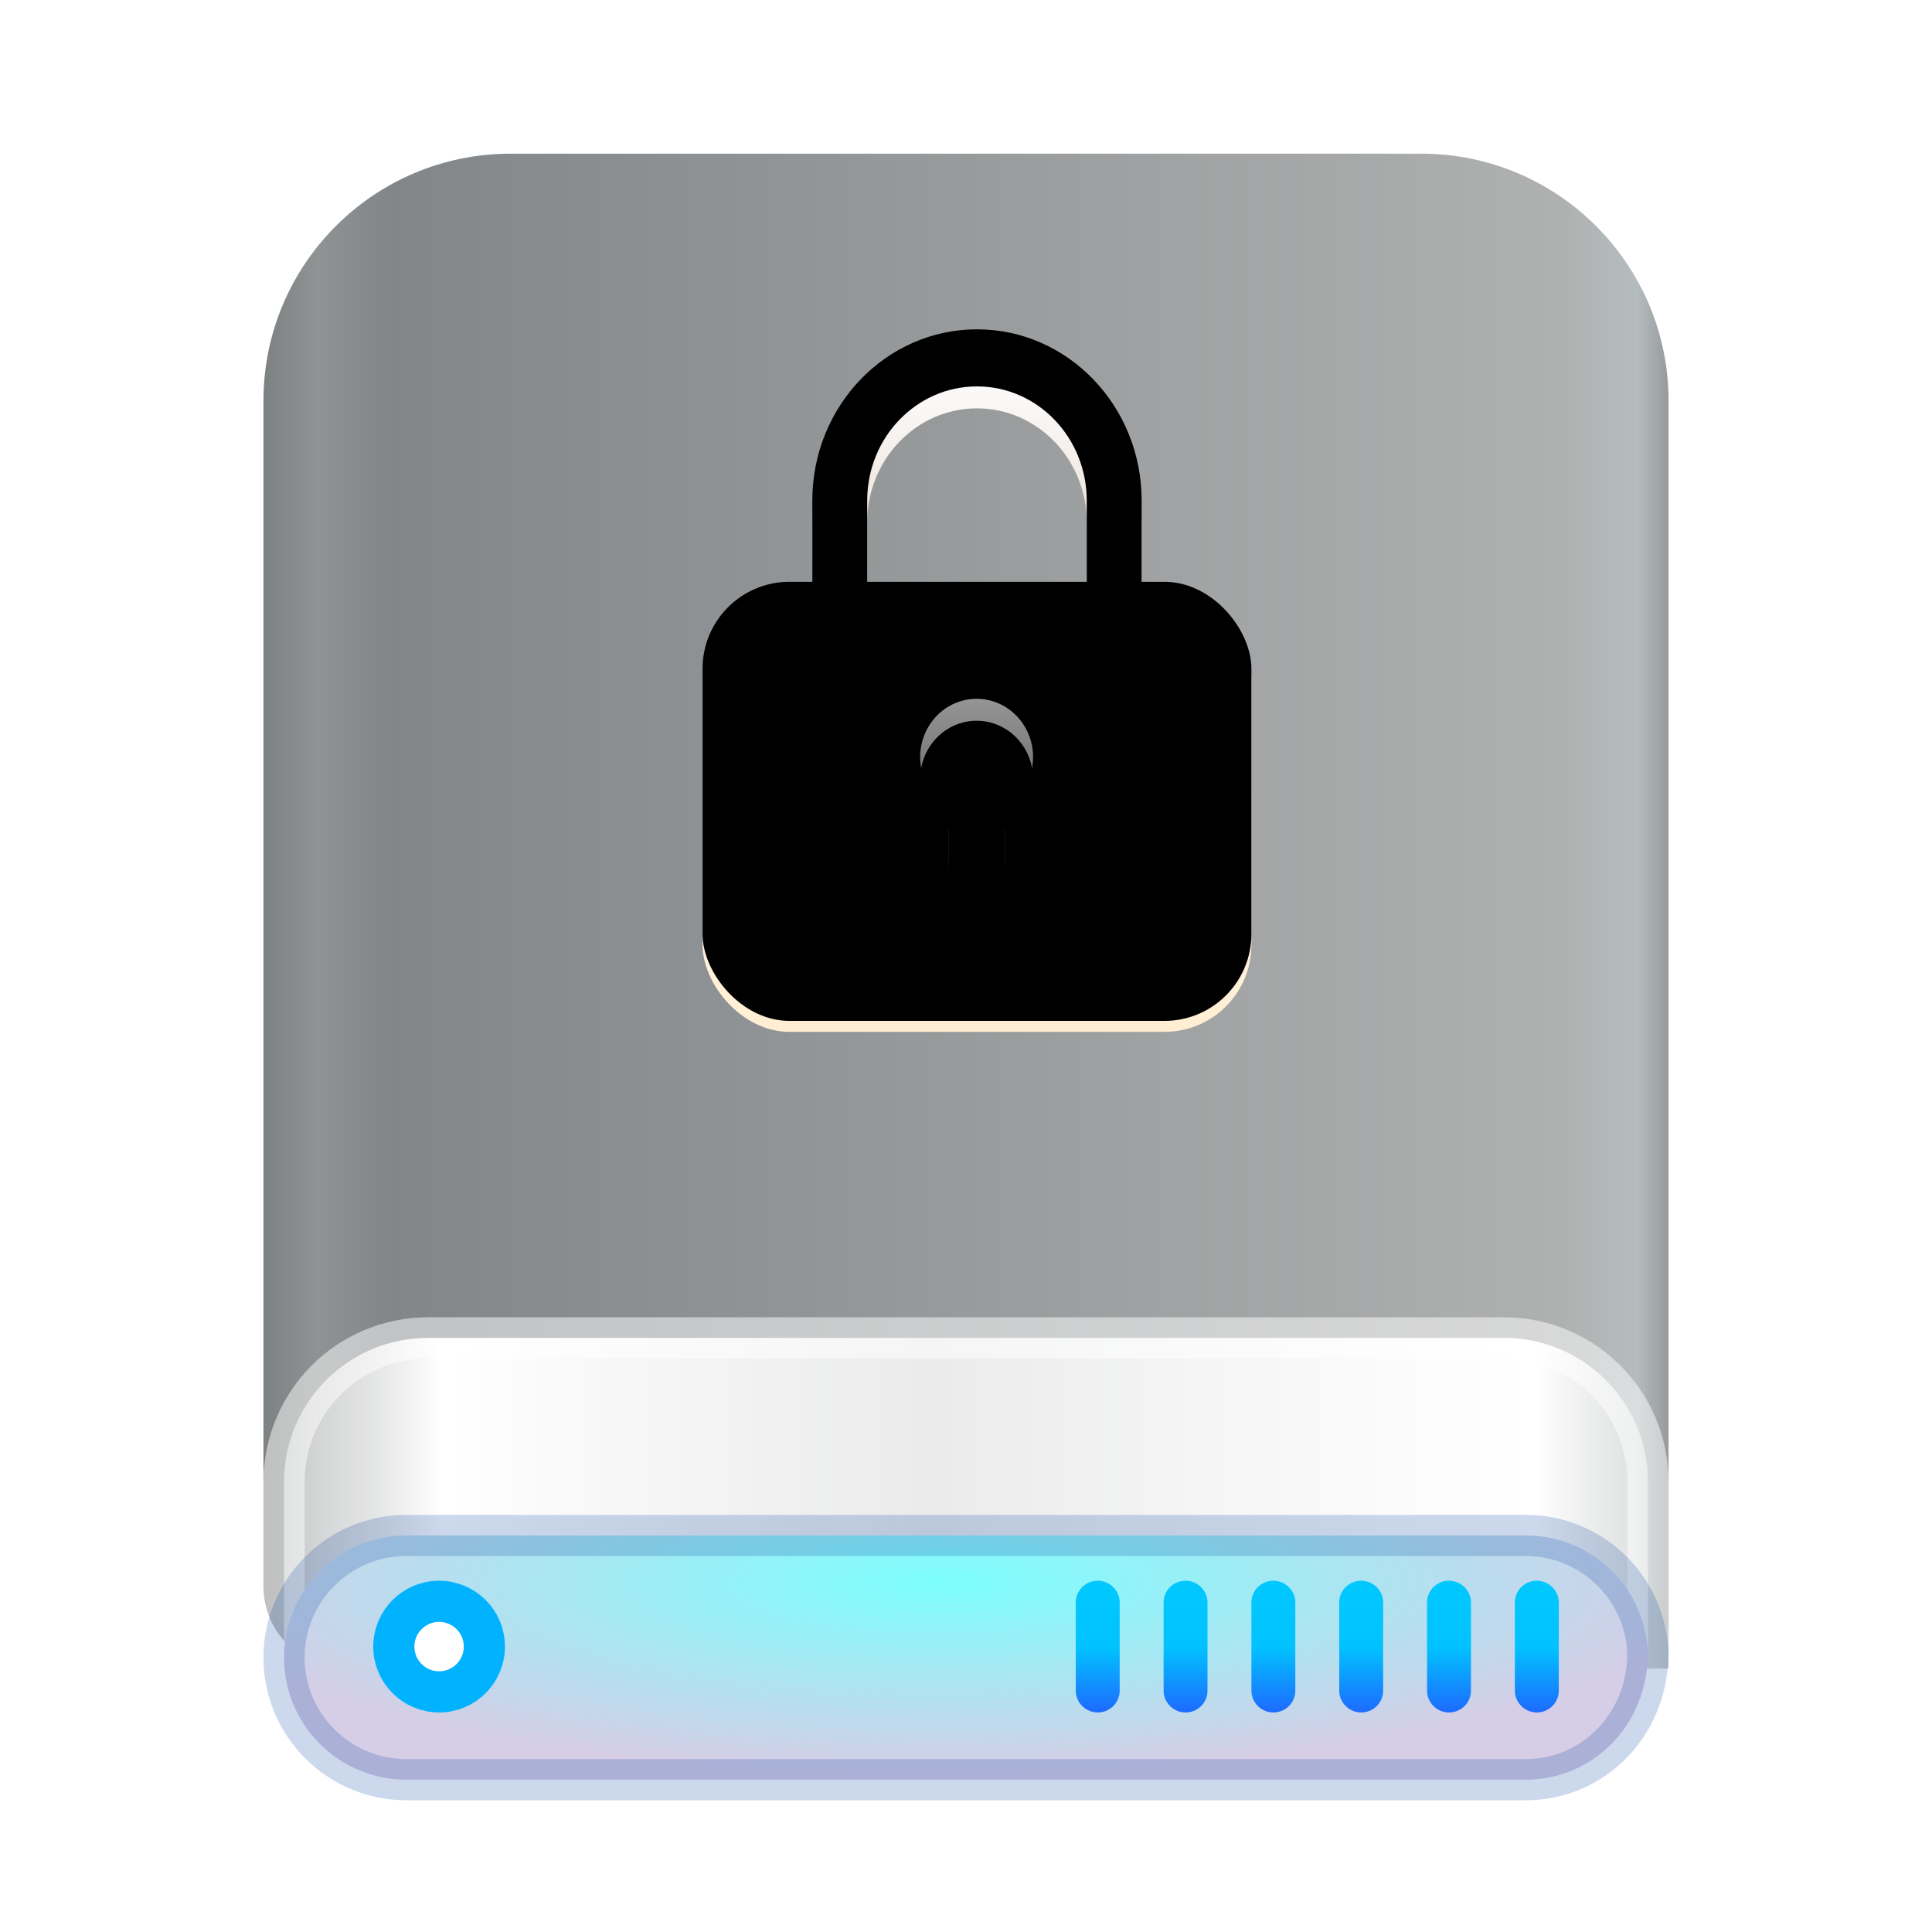 <?xml version="1.0" encoding="UTF-8"?>
<svg width="88px" height="88px" viewBox="0 0 88 88" version="1.1" xmlns="http://www.w3.org/2000/svg" xmlns:xlink="http://www.w3.org/1999/xlink">
    <title>disk/88px/virtual-partition lock</title>
    <defs>
        <filter x="-18.8%" y="-16.0%" width="137.5%" height="132.0%" filterUnits="objectBoundingBox" id="filter-1">
            <feOffset dx="0" dy="2" in="SourceAlpha" result="shadowOffsetOuter1"></feOffset>
            <feGaussianBlur stdDeviation="2" in="shadowOffsetOuter1" result="shadowBlurOuter1"></feGaussianBlur>
            <feColorMatrix values="0 0 0 0 0   0 0 0 0 0   0 0 0 0 0  0 0 0 0.2 0" type="matrix" in="shadowBlurOuter1" result="shadowMatrixOuter1"></feColorMatrix>
            <feMerge>
                <feMergeNode in="shadowMatrixOuter1"></feMergeNode>
                <feMergeNode in="SourceGraphic"></feMergeNode>
            </feMerge>
        </filter>
        <linearGradient x1="102.549%" y1="57.682%" x2="-2.652%" y2="57.682%" id="linearGradient-2">
            <stop stop-color="#707070" offset="0%"></stop>
            <stop stop-color="#B5BCBE" offset="4.571%"></stop>
            <stop stop-color="#AFB0B0" offset="9.931%"></stop>
            <stop stop-color="#828689" offset="88.945%"></stop>
            <stop stop-color="#909394" offset="93.793%"></stop>
            <stop stop-color="#717476" offset="100%"></stop>
        </linearGradient>
        <linearGradient x1="100%" y1="56.43%" x2="0%" y2="56.43%" id="linearGradient-3">
            <stop stop-color="#FFFFFF" stop-opacity="0.5" offset="0%"></stop>
            <stop stop-color="#FFFFFF" offset="8.389%"></stop>
            <stop stop-color="#FFFFFF" stop-opacity="0.8" offset="52.356%"></stop>
            <stop stop-color="#FFFFFF" offset="88.168%"></stop>
            <stop stop-color="#FFFFFF" stop-opacity="0.5" offset="100%"></stop>
        </linearGradient>
        <radialGradient cx="48.239%" cy="19.103%" fx="48.239%" fy="19.103%" r="78.654%" gradientTransform="translate(0.482,0.191),scale(0.203,1),rotate(90),scale(1,3.581),translate(-0.482,-0.191)" id="radialGradient-4">
            <stop stop-color="#7CFFFE" offset="0%"></stop>
            <stop stop-color="#D6CDE6" offset="100%"></stop>
        </radialGradient>
        <linearGradient x1="50%" y1="0%" x2="50%" y2="100%" id="linearGradient-5">
            <stop stop-color="#01C8FF" offset="0%"></stop>
            <stop stop-color="#01C2FF" offset="50.85%"></stop>
            <stop stop-color="#1E6AFF" offset="100%"></stop>
        </linearGradient>
        <filter x="-54.0%" y="-43.5%" width="208.0%" height="187.1%" filterUnits="objectBoundingBox" id="filter-6">
            <feOffset dx="0" dy="0" in="SourceAlpha" result="shadowOffsetOuter1"></feOffset>
            <feGaussianBlur stdDeviation="3.5" in="shadowOffsetOuter1" result="shadowBlurOuter1"></feGaussianBlur>
            <feColorMatrix values="0 0 0 0 0.216   0 0 0 0 0.191   0 0 0 0 0.166  0 0 0 0.6 0" type="matrix" in="shadowBlurOuter1" result="shadowMatrixOuter1"></feColorMatrix>
            <feMerge>
                <feMergeNode in="shadowMatrixOuter1"></feMergeNode>
                <feMergeNode in="SourceGraphic"></feMergeNode>
            </feMerge>
        </filter>
        <linearGradient x1="50%" y1="1.91%" x2="50%" y2="108.272%" id="linearGradient-7">
            <stop stop-color="#FFFFFF" offset="0%"></stop>
            <stop stop-color="#DECEC2" offset="100%"></stop>
        </linearGradient>
        <path d="M18.75,13 C18.06,13 17.5,12.418 17.5,11.7 L17.5,7.8 C17.5,4.928 15.261,2.6 12.5,2.6 C9.739,2.6 7.5,4.928 7.5,7.8 L7.5,11.7 C7.5,12.418 6.94,13 6.25,13 C5.56,13 5,12.418 5,11.7 L5,7.8 C5,3.492 8.358,0 12.5,0 C16.642,0 20,3.492 20,7.8 L20,11.7 C20,12.418 19.44,13 18.75,13 Z" id="path-8"></path>
        <filter x="-10.0%" y="-11.5%" width="120.0%" height="123.1%" filterUnits="objectBoundingBox" id="filter-9">
            <feGaussianBlur stdDeviation="1" in="SourceAlpha" result="shadowBlurInner1"></feGaussianBlur>
            <feOffset dx="0" dy="-1" in="shadowBlurInner1" result="shadowOffsetInner1"></feOffset>
            <feComposite in="shadowOffsetInner1" in2="SourceAlpha" operator="arithmetic" k2="-1" k3="1" result="shadowInnerInner1"></feComposite>
            <feColorMatrix values="0 0 0 0 0.613   0 0 0 0 0.444   0 0 0 0 0.056  0 0 0 0.6 0" type="matrix" in="shadowInnerInner1"></feColorMatrix>
        </filter>
        <linearGradient x1="50%" y1="0.607%" x2="50%" y2="100.007%" id="linearGradient-10">
            <stop stop-color="#FFFFFF" offset="0%"></stop>
            <stop stop-color="#FFEED3" offset="100%"></stop>
        </linearGradient>
        <rect id="path-11" x="0" y="11" width="25" height="20" rx="3.96"></rect>
        <filter x="-9.0%" y="-11.2%" width="118.0%" height="122.5%" filterUnits="objectBoundingBox" id="filter-12">
            <feGaussianBlur stdDeviation="2" in="SourceAlpha" result="shadowBlurInner1"></feGaussianBlur>
            <feOffset dx="0" dy="-0.5" in="shadowBlurInner1" result="shadowOffsetInner1"></feOffset>
            <feComposite in="shadowOffsetInner1" in2="SourceAlpha" operator="arithmetic" k2="-1" k3="1" result="shadowInnerInner1"></feComposite>
            <feColorMatrix values="0 0 0 0 0.7   0 0 0 0 0.629   0 0 0 0 0.547  0 0 0 1 0" type="matrix" in="shadowInnerInner1"></feColorMatrix>
        </filter>
        <linearGradient x1="50%" y1="0%" x2="50%" y2="100%" id="linearGradient-13">
            <stop stop-color="#959595" offset="0%"></stop>
            <stop stop-color="#474747" offset="100%"></stop>
        </linearGradient>
        <path d="M12.484,15.829 C13.904,15.829 15.055,17.018 15.055,18.486 C15.055,19.469 14.539,20.327 13.771,20.787 L13.77,23.269 C13.77,24.051 13.194,24.686 12.484,24.686 C11.774,24.686 11.198,24.051 11.198,23.269 L11.198,20.787 C10.429,20.328 9.912,19.469 9.912,18.486 C9.912,17.018 11.064,15.829 12.484,15.829 Z" id="path-14"></path>
        <filter x="-29.2%" y="-16.9%" width="158.3%" height="133.9%" filterUnits="objectBoundingBox" id="filter-15">
            <feGaussianBlur stdDeviation="1" in="SourceAlpha" result="shadowBlurInner1"></feGaussianBlur>
            <feOffset dx="0" dy="1" in="shadowBlurInner1" result="shadowOffsetInner1"></feOffset>
            <feComposite in="shadowOffsetInner1" in2="SourceAlpha" operator="arithmetic" k2="-1" k3="1" result="shadowInnerInner1"></feComposite>
            <feColorMatrix values="0 0 0 0 0   0 0 0 0 0   0 0 0 0 0  0 0 0 0.316 0" type="matrix" in="shadowInnerInner1"></feColorMatrix>
        </filter>
    </defs>
    <g id="disk/88px/virtual-partition-lock" stroke="none" stroke-width="1" fill="none" fill-rule="evenodd">
        <g id="disk" filter="url(#filter-1)" transform="translate(12, 5)">
            <path d="M0,11.259 C0,5.041 5.035,0 11.258,0 L52.742,0 C58.96,0 64,5.046 64,11.259 L64,69 L3.741,69 C1.675,69 0,67.329 0,65.241 L0,11.259 Z" id="Rectangle-1" fill="url(#linearGradient-2)"></path>
            <path d="M56.502,53.938 C58.314,53.938 59.955,54.672 61.142,55.861 C62.329,57.049 63.062,58.691 63.062,60.508 L63.062,60.508 L63.062,68.062 L0.938,68.062 L0.938,60.508 C0.938,58.693 1.671,57.049 2.859,55.86 C4.045,54.672 5.685,53.938 7.498,53.938 L7.498,53.938 Z" id="Rectangle-3" stroke-opacity="0.5" stroke="#FFFFFF" stroke-width="1.875" fill="url(#linearGradient-3)"></path>
            <path d="M57.496,62.938 C58.996,62.938 60.358,63.532 61.359,64.497 C62.361,65.463 63.002,66.801 63.058,68.285 C63.056,69.914 62.444,71.354 61.444,72.389 C60.437,73.432 59.039,74.062 57.496,74.062 L57.496,74.062 L6.504,74.062 C4.967,74.062 3.577,73.439 2.569,72.432 C1.561,71.425 0.938,70.034 0.938,68.5 C0.938,66.965 1.561,65.574 2.568,64.568 C3.576,63.561 4.968,62.938 6.504,62.938 L6.504,62.938 Z" id="Rectangle-1" stroke-opacity="0.2" stroke="#003D9C" stroke-width="1.875" fill="url(#radialGradient-4)"></path>
            <g id="Group" transform="translate(37, 65)" fill="url(#linearGradient-5)">
                <path d="M20,0.991 C20,0.444 20.444,0 21,0 L21,0 C21.552,0 22,0.451 22,0.991 L22,5.009 C22,5.556 21.556,6 21,6 L21,6 C20.448,6 20,5.549 20,5.009 L20,0.991 Z M16,0.991 C16,0.444 16.444,0 17,0 L17,0 C17.552,0 18,0.451 18,0.991 L18,5.009 C18,5.556 17.556,6 17,6 L17,6 C16.448,6 16,5.549 16,5.009 L16,0.991 Z M12,0.991 C12,0.444 12.444,0 13,0 L13,0 C13.552,0 14,0.451 14,0.991 L14,5.009 C14,5.556 13.556,6 13,6 L13,6 C12.448,6 12,5.549 12,5.009 L12,0.991 Z M8,0.991 C8,0.444 8.444,0 9,0 L9,0 C9.552,0 10,0.451 10,0.991 L10,5.009 C10,5.556 9.556,6 9,6 L9,6 C8.448,6 8,5.549 8,5.009 L8,0.991 Z M4,0.991 C4,0.444 4.444,0 5,0 L5,0 C5.552,0 6,0.451 6,0.991 L6,5.009 C6,5.556 5.556,6 5,6 L5,6 C4.448,6 4,5.549 4,5.009 L4,0.991 Z M0,0.991 C0,0.444 0.444,0 1,0 L1,0 C1.552,0 2,0.451 2,0.991 L2,5.009 C2,5.556 1.556,6 1,6 L1,6 C0.448,6 0,5.549 0,5.009 L0,0.991 Z" id="Combined-Shape"></path>
            </g>
            <path d="M8,65.938 C8.57,65.938 9.085,66.168 9.458,66.542 C9.832,66.915 10.062,67.43 10.062,68 C10.062,68.57 9.832,69.085 9.458,69.458 C9.085,69.832 8.57,70.062 8,70.062 C7.43,70.062 6.915,69.832 6.542,69.458 C6.168,69.085 5.938,68.57 5.938,68 C5.938,67.43 6.168,66.915 6.542,66.542 C6.915,66.168 7.43,65.938 8,65.938 Z" id="Oval" stroke="#01B3FF" stroke-width="1.875" fill="#FFFFFF"></path>
        </g>
        <g id="9004738_lock_security_padlock_secure_icon" filter="url(#filter-6)" transform="translate(32, 16)" fill-rule="nonzero">
            <g id="路径">
                <use fill="url(#linearGradient-7)" xlink:href="#path-8"></use>
                <use fill="black" fill-opacity="1" filter="url(#filter-9)" xlink:href="#path-8"></use>
            </g>
            <g id="矩形">
                <use fill="url(#linearGradient-10)" xlink:href="#path-11"></use>
                <use fill="black" fill-opacity="1" filter="url(#filter-12)" xlink:href="#path-11"></use>
            </g>
            <g id="形状结合">
                <use fill="url(#linearGradient-13)" xlink:href="#path-14"></use>
                <use fill="black" fill-opacity="1" filter="url(#filter-15)" xlink:href="#path-14"></use>
            </g>
        </g>
    </g>
</svg>
